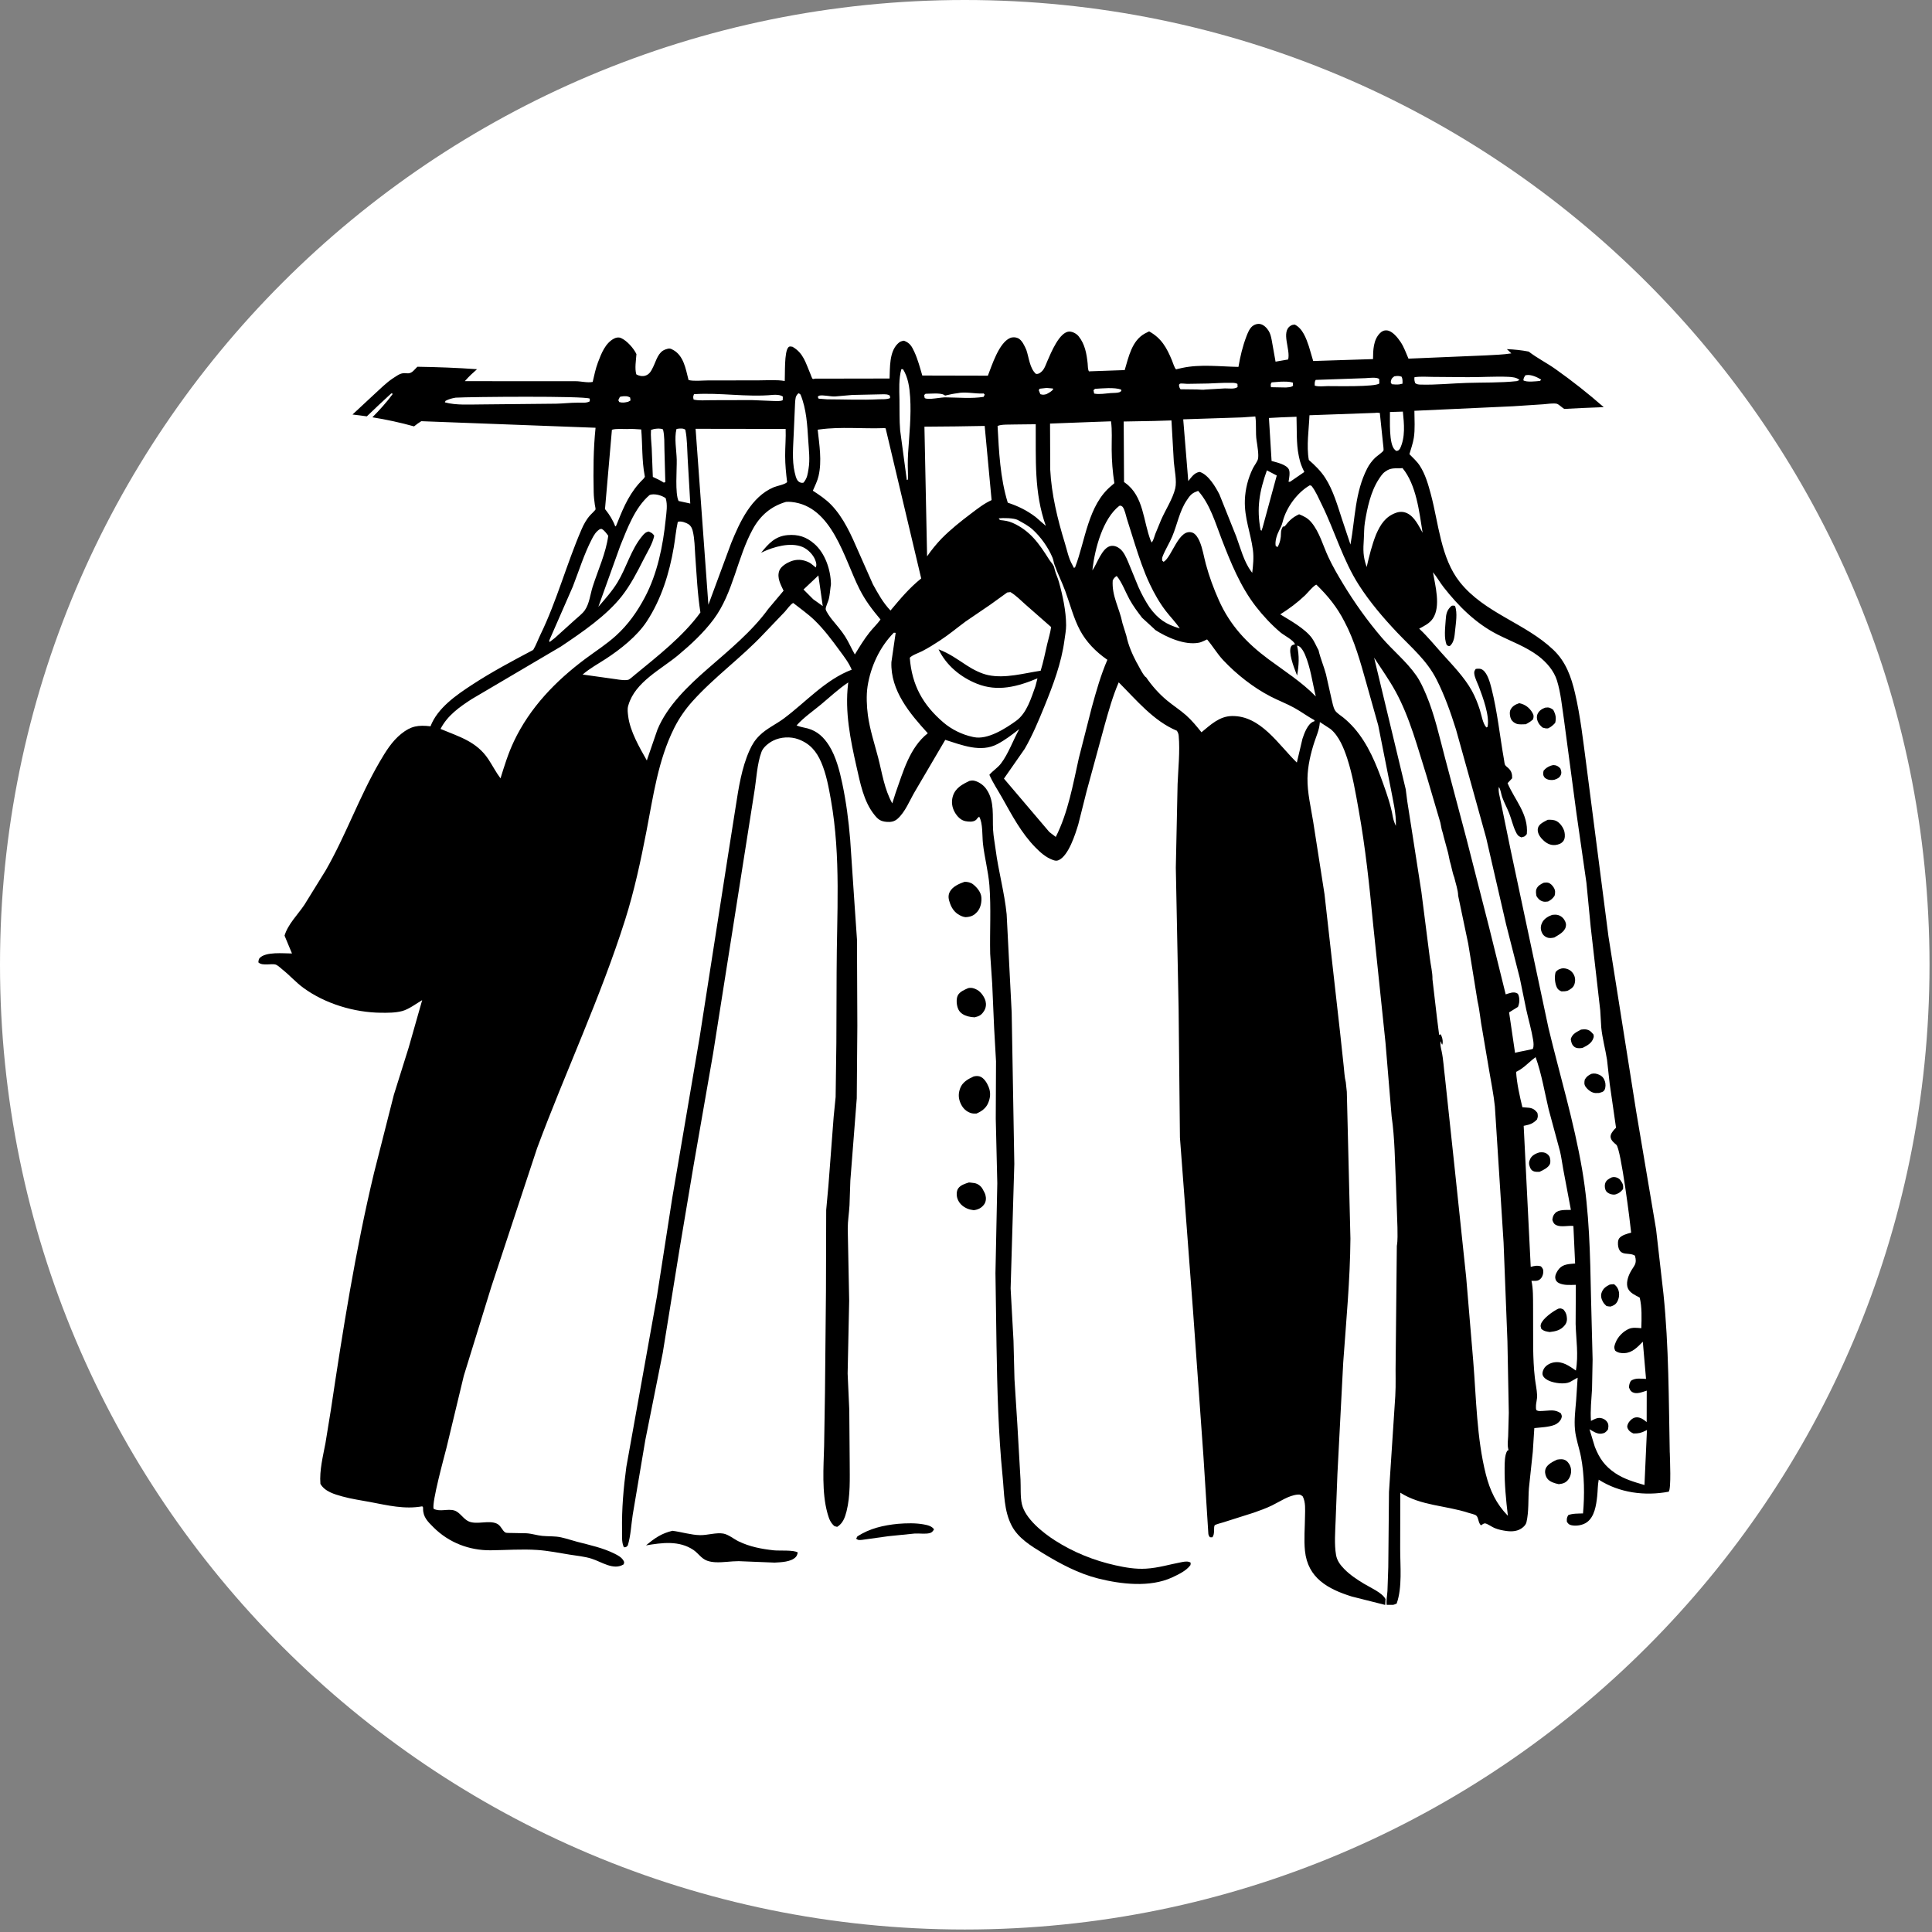 <svg xmlns="http://www.w3.org/2000/svg" xmlns:xlink="http://www.w3.org/1999/xlink" width="472" zoomAndPan="magnify" viewBox="0 0 354 354" height="472" preserveAspectRatio="xMidYMid meet" version="1.0"><rect x="0" y="0" width="354" height="354" fill="#808080" stroke="none"/><defs><clipPath id="47fad417af"><path d="M 0 0 L 353.543 0 L 353.543 353.543 L 0 353.543 Z M 0 0 " clip-rule="nonzero"/></clipPath><clipPath id="ea83a74077"><path d="M 176.77 0 C 79.145 0 0 79.145 0 176.77 C 0 274.398 79.145 353.543 176.77 353.543 C 274.398 353.543 353.543 274.398 353.543 176.77 C 353.543 79.145 274.398 0 176.77 0 Z M 176.77 0 " clip-rule="nonzero"/></clipPath><clipPath id="03230aad46"><path d="M 47.336 59.309 L 306.086 59.309 L 306.086 294.059 L 47.336 294.059 Z M 47.336 59.309 " clip-rule="nonzero"/></clipPath></defs><g clip-path="url(#47fad417af)"><g clip-path="url(#ea83a74077)"><path fill="#ffffff" d="M 0 0 L 353.543 0 L 353.543 353.543 L 0 353.543 Z M 0 0 " fill-opacity="1" fill-rule="nonzero"/></g></g><g clip-path="url(#03230aad46)"><path fill="#000000" d="M 305.949 266.145 C 305.754 256.461 305.789 246.734 304.797 237.09 L 303.441 225.223 L 299.82 203.781 L 294.715 171.555 L 290.656 140.086 C 290.078 135.742 289.59 131.293 288.594 127.02 C 287.891 124.008 286.914 121.246 284.621 119.066 C 279.477 114.164 272.012 112.348 267.488 106.66 C 263.98 102.25 263.598 95.883 262.188 90.613 C 261.699 88.797 261.18 86.922 260.141 85.32 C 259.645 84.555 258.887 83.871 258.246 83.215 C 258.531 82.246 258.891 81.238 259.051 80.238 C 259.305 78.648 259.164 76.883 259.16 75.27 L 277.203 74.441 L 282.758 74.078 C 283.438 74.031 284.641 73.828 285.297 73.992 C 285.531 74.055 286.066 74.535 286.281 74.688 C 286.395 74.766 286.504 74.848 286.617 74.926 C 289.027 74.793 291.438 74.688 293.852 74.602 C 291.031 72.129 288.125 69.832 285.027 67.637 C 283.422 66.496 281.66 65.625 280.098 64.418 C 278.781 64.16 277.449 64.031 276.102 63.973 C 276.371 64.234 276.664 64.48 276.926 64.75 C 275.398 64.992 273.82 65.023 272.277 65.117 L 258.074 65.715 C 257.645 64.719 257.242 63.574 256.641 62.676 C 256.113 61.887 255.125 60.621 254.109 60.539 C 253.586 60.5 253.199 60.688 252.836 61.059 C 251.625 62.289 251.594 64.18 251.578 65.797 L 240.617 66.148 L 239.816 63.43 C 239.324 61.992 238.688 60.18 237.23 59.469 C 236.957 59.496 236.738 59.527 236.5 59.672 C 234.648 60.793 236.496 64.02 236.027 65.867 L 233.719 66.266 L 233.004 62.254 C 232.883 61.652 232.762 61.125 232.438 60.598 C 232.109 60.07 231.516 59.469 230.871 59.367 C 230.375 59.289 229.867 59.445 229.48 59.762 C 228.934 60.211 228.625 61 228.375 61.652 C 227.684 63.469 227.246 65.312 226.922 67.227 C 223.551 67.168 219.93 66.699 216.609 67.414 L 215.645 67.633 C 215.594 67.645 215.539 67.695 215.492 67.668 C 215.215 67.488 214.883 66.371 214.734 66.023 C 213.777 63.715 212.809 61.965 210.555 60.719 L 209.805 61.094 C 207.383 62.402 206.809 65.379 206.078 67.812 L 199.523 68.043 C 199.301 67.672 199.336 67.016 199.289 66.586 C 199.102 64.797 198.789 63.039 197.621 61.598 C 197.254 61.148 196.539 60.754 195.949 60.754 C 194.133 60.754 192.555 64.68 191.902 66.168 C 191.633 66.785 191.375 67.621 190.863 68.078 C 190.496 68.406 190.305 68.535 189.828 68.516 C 188.676 67.516 188.543 65.539 188.059 64.125 C 187.762 63.426 187.254 62.293 186.527 61.965 C 186.082 61.762 185.508 61.742 185.059 61.941 C 183.031 62.832 181.75 66.938 181.008 68.836 L 168.992 68.809 C 168.566 67.355 168.168 65.836 167.531 64.461 C 167.062 63.449 166.723 62.832 165.629 62.426 C 165.078 62.516 164.863 62.605 164.461 63.008 C 162.938 64.523 163.078 67.355 162.996 69.355 L 149.352 69.379 C 149.195 69.383 148.996 69.504 148.875 69.398 C 148.785 69.324 148.555 68.672 148.492 68.523 C 147.621 66.512 147.25 64.719 145.203 63.535 C 144.891 63.508 144.691 63.387 144.453 63.637 C 143.676 64.445 143.863 68.578 143.789 69.809 C 142.273 69.547 140.484 69.695 138.938 69.695 L 129.707 69.707 C 128.645 69.707 127.184 69.887 126.168 69.637 L 126.109 69.414 C 125.629 67.512 125.242 65.195 123.379 64.137 C 122.781 63.793 122.59 63.801 121.926 64.031 C 120.59 64.496 120.258 66.051 119.695 67.199 C 119.352 67.902 119.039 68.594 118.23 68.836 C 117.691 69 117.062 68.879 116.59 68.594 C 116.273 67.504 116.539 66.02 116.613 64.883 C 116.125 63.836 114.867 62.406 113.785 61.938 C 113.387 61.762 112.938 61.824 112.555 62.016 C 110.91 62.844 110.176 64.785 109.562 66.402 C 109.125 67.559 108.879 68.781 108.598 69.98 C 107.605 70.184 106.449 69.84 105.438 69.848 L 85.176 69.84 L 85.305 69.688 C 85.953 68.953 86.668 68.289 87.406 67.652 C 83.773 67.387 80.129 67.258 76.484 67.199 C 76.461 67.219 76.438 67.238 76.418 67.258 C 75.781 67.871 75.438 68.516 74.488 68.395 C 73.527 68.27 73.039 68.645 72.25 69.152 L 72.02 69.301 C 70.762 70.129 69.633 71.289 68.516 72.301 L 64.59 75.953 C 65.465 76.055 66.344 76.16 67.215 76.289 C 68.688 74.871 70.18 73.465 71.707 72.07 L 71.98 72.16 C 70.848 73.707 69.57 75.109 68.234 76.461 C 70.809 76.875 73.355 77.426 75.863 78.125 C 76.301 77.777 76.738 77.445 77.191 77.176 L 109.125 78.379 C 108.715 82.297 108.699 86.238 108.781 90.176 C 108.797 90.957 108.883 91.711 108.992 92.484 C 109.02 92.676 109.148 93.172 109.117 93.34 C 109.098 93.469 108.289 94.234 108.156 94.383 C 107.434 95.184 106.957 96.07 106.531 97.059 C 103.801 103.383 102.035 110.09 99.012 116.309 C 98.57 117.227 98.223 118.215 97.699 119.086 C 93.887 121.109 90.133 123.094 86.516 125.457 C 83.617 127.352 80.16 129.723 78.883 133.078 C 76.621 132.824 75.32 133.012 73.52 134.457 C 71.812 135.824 70.664 137.711 69.574 139.578 C 65.824 146 63.371 153.059 59.672 159.488 L 55.773 165.789 C 54.559 167.602 52.766 169.324 52.137 171.434 L 53.5 174.707 C 52 174.707 48.629 174.328 47.543 175.582 C 47.375 175.777 47.379 176.086 47.336 176.328 C 47.758 176.738 48.395 176.715 48.977 176.711 C 49.406 176.707 50.18 176.598 50.586 176.77 C 50.953 176.922 51.477 177.426 51.793 177.68 C 53.109 178.73 54.234 180.016 55.594 181.008 C 59.562 183.91 64.922 185.527 69.828 185.566 C 71.109 185.574 72.418 185.586 73.668 185.262 C 74.891 184.945 76.266 183.895 77.355 183.254 L 74.883 191.941 L 72.164 200.613 L 68.527 214.934 C 65.109 229.195 62.801 243.801 60.629 258.305 L 59.637 264.41 C 59.18 266.836 58.516 269.395 58.707 271.883 C 59.516 273.305 61.281 273.793 62.773 274.207 C 64.438 274.668 66.145 274.895 67.84 275.219 C 71.039 275.824 74.102 276.59 77.375 276.004 C 77.562 276.277 77.52 276.129 77.52 276.406 C 77.5 277.98 78.387 278.809 79.441 279.863 C 82.242 282.656 85.98 284.094 89.902 284.059 C 92.75 284.031 95.598 283.809 98.449 284 C 100.414 284.133 102.422 284.535 104.367 284.852 C 105.688 285.066 107.113 285.191 108.387 285.594 C 110.25 286.18 112.422 287.797 114.277 286.633 C 114.359 286.277 114.434 286.285 114.238 285.949 C 113.879 285.34 113.262 285.012 112.652 284.703 C 110.504 283.617 108.074 283.105 105.766 282.504 C 104.781 282.246 103.812 281.91 102.82 281.691 C 101.676 281.438 100.539 281.531 99.383 281.422 C 98.395 281.332 97.434 280.996 96.438 280.941 L 93.66 280.887 C 93.469 280.883 92.762 280.898 92.602 280.805 C 92.023 280.473 91.809 279.535 91.039 279.176 C 89.555 278.488 87.41 279.418 85.906 278.777 C 84.883 278.34 84.266 277.066 83.242 276.766 C 82.008 276.398 80.68 277.062 79.453 276.465 C 79.078 275.336 81.398 266.918 81.812 265.27 L 84.984 252.082 L 90.031 235.754 L 98.41 210.387 C 103.621 196.367 110.023 182.801 114.547 168.52 C 116.219 163.242 117.395 157.742 118.449 152.312 C 119.703 145.859 120.566 139.305 123.551 133.355 C 124.434 131.598 125.562 129.969 126.879 128.504 C 130.875 124.051 135.793 120.539 139.902 116.172 L 143.82 112.074 C 144.164 111.688 144.91 110.641 145.344 110.484 C 146.633 111.504 148.047 112.488 149.227 113.625 C 150.98 115.32 152.445 117.289 153.879 119.25 C 154.707 120.379 155.512 121.402 156.059 122.707 C 151.23 124.543 147.695 128.613 143.617 131.652 C 142.168 132.73 140.492 133.465 139.188 134.746 C 138.312 135.602 137.82 136.41 137.324 137.512 C 135.891 140.695 135.328 144.398 134.797 147.828 L 133.375 156.848 L 128.188 190.105 L 123.172 219.52 L 120.348 237.684 L 114.762 268.797 C 114.238 272.688 113.914 276.457 113.977 280.391 C 113.992 281.285 113.887 282.527 114.25 283.355 L 114.336 283.504 C 114.754 283.504 114.723 283.477 115.027 283.176 C 115.578 281.391 115.645 279.391 115.934 277.543 L 118.242 263.859 L 121.434 247.898 L 124.492 229.008 L 127.09 213.516 L 130.66 193.047 L 134.496 168.727 L 138.195 145.23 C 138.594 142.879 138.699 139.977 139.535 137.75 C 139.859 136.887 140.875 136.105 141.664 135.711 C 143.039 135.02 144.848 134.922 146.285 135.457 C 148.391 136.238 149.586 137.633 150.465 139.66 C 151.398 141.812 151.844 144.27 152.25 146.57 C 154.117 157.121 153.309 167.539 153.293 178.168 L 153.246 191.078 L 153.113 201.008 L 152.75 204.648 L 151.793 217.227 L 151.383 221.711 L 151.34 236.676 L 151.16 255.141 L 151.004 264.922 C 150.902 268.824 150.551 273.461 151.609 277.246 L 151.684 277.508 C 151.922 278.352 152.223 279.07 152.902 279.641 L 153.395 279.766 C 154.438 279.137 154.82 278.059 155.109 276.93 C 155.836 274.051 155.695 270.926 155.691 267.977 L 155.613 258.328 L 155.312 251.672 L 155.594 238.309 L 155.332 225.145 C 155.328 223.695 155.578 222.262 155.656 220.824 L 155.809 216.324 L 156.984 201.25 L 157.09 187.949 L 157.023 172.141 L 156.602 166.051 L 155.777 153.816 C 155.484 150.309 155.055 146.992 154.328 143.535 C 153.848 141.25 153.172 138.625 151.922 136.633 C 150.957 135.098 149.773 133.961 147.988 133.469 C 147.336 133.293 146.562 133.199 145.957 132.918 C 147.254 131.469 148.906 130.344 150.402 129.105 C 152.059 127.73 153.629 126.234 155.426 125.043 L 155.395 125.293 C 154.781 130.414 155.809 135.504 156.938 140.48 C 157.617 143.453 158.227 146.789 160.168 149.242 C 160.859 150.121 161.316 150.488 162.438 150.59 C 163.176 150.656 163.84 150.559 164.418 150.062 C 165.879 148.797 166.676 146.641 167.652 145.008 L 173.199 135.562 C 176.227 136.508 179.703 137.961 182.758 136.336 C 184.234 135.555 185.445 134.609 186.762 133.59 C 185.648 135.582 184.77 138.117 183.406 139.898 C 182.805 140.688 181.922 141.215 181.281 141.969 C 181.945 143.469 182.824 144.758 183.621 146.172 C 185.422 149.371 187.125 152.633 189.723 155.277 C 190.66 156.227 191.637 157.102 192.918 157.57 C 193.293 157.707 193.609 157.777 193.988 157.602 C 195.809 156.762 197.027 152.852 197.574 151.055 L 199.09 145.02 L 202.402 132.867 C 203.137 130.254 203.898 127.516 204.984 125.027 C 208.168 128.211 211.363 132.117 215.633 133.891 C 215.832 134.195 215.941 134.457 215.973 134.828 C 216.23 137.703 215.883 140.773 215.77 143.664 L 215.445 158.992 L 215.957 184.883 L 216.199 208.422 L 217.262 222.496 L 218.613 240.383 L 220.504 266.816 L 221.406 281.031 C 221.434 281.301 221.539 281.465 221.703 281.672 L 222.125 281.684 C 222.672 281.098 222.301 279.773 222.586 279.469 C 222.746 279.305 223.887 279.02 224.148 278.938 L 229.699 277.176 C 230.832 276.781 231.965 276.371 233.047 275.852 C 234.523 275.137 236.105 274.004 237.781 273.852 C 238.215 273.812 238.363 273.922 238.695 274.18 C 239.254 275.25 239.133 276.617 239.117 277.797 C 239.098 279.879 238.898 282.09 239.109 284.156 C 239.617 289.156 243.332 291.168 247.676 292.527 L 253.816 294.074 L 253.867 292.996 C 253.27 291.824 251 290.852 249.859 290.152 C 248.598 289.379 247.375 288.578 246.332 287.516 C 245.594 286.766 244.992 285.984 244.805 284.926 C 244.461 282.953 244.656 280.617 244.727 278.613 L 245.055 270.098 L 246.117 249.664 C 246.652 242.137 247.383 234.496 247.438 226.953 L 246.777 200.059 L 246.59 198.293 C 246.352 197.355 246.312 196.281 246.203 195.316 L 245.555 189.293 L 242.691 163.852 L 240.617 150.57 C 240.207 147.996 239.527 145.219 239.57 142.609 C 239.605 140.395 240.152 138.035 240.844 135.938 C 241.227 134.781 241.707 133.762 241.816 132.535 L 241.836 132.301 L 243.777 133.566 C 245.34 134.84 246.238 137.098 246.848 138.957 C 247.836 141.977 248.383 145.25 248.941 148.371 C 250.191 155.32 250.926 162.32 251.598 169.344 L 253.863 191.043 L 254.988 204.551 C 255.57 208.562 255.582 212.785 255.777 216.836 L 256.055 224.906 C 256.051 226.02 256.133 227.195 255.941 228.289 L 255.727 249.348 C 255.676 251.496 255.785 253.66 255.656 255.805 L 254.504 273.379 L 254.375 287.152 L 254.223 291.523 C 254.164 292.383 253.984 293.219 254.078 294.078 C 254.797 294.184 255.266 294.141 255.914 293.812 C 256.961 290.855 256.555 286.938 256.555 283.816 L 256.574 273.504 C 260.352 275.914 264.914 275.836 269.062 277.195 C 269.398 277.309 270.199 277.469 270.465 277.672 C 270.945 278.043 270.828 279.07 271.379 279.496 L 271.512 279.383 C 271.645 279.277 271.934 279.109 272.117 279.129 C 272.496 279.168 273.406 279.797 273.816 279.969 C 274.523 280.266 275.273 280.418 276.031 280.523 C 277.086 280.668 278.176 280.582 279.023 279.867 C 279.324 279.617 279.598 279.312 279.691 278.922 C 280.152 276.938 279.992 274.73 280.141 272.703 L 280.855 266.008 L 281.133 261.672 C 282.305 261.535 283.781 261.504 284.875 261.066 C 285.371 260.863 285.875 260.414 286.074 259.91 C 286.25 259.469 286.16 259.367 285.992 258.957 C 284.875 258.172 283.941 258.488 282.664 258.527 C 282.324 258.535 281.938 258.598 281.621 258.445 C 281.402 258.344 281.438 257.996 281.434 257.781 C 281.414 257.062 281.684 256.363 281.645 255.637 C 281.594 254.582 281.352 253.512 281.23 252.461 C 281.027 250.684 280.953 248.855 280.922 247.066 L 280.906 239.332 C 280.895 237.828 280.934 236.152 280.609 234.68 L 280.742 234.684 L 280.965 234.688 C 281.484 234.699 281.855 234.707 282.262 234.324 C 282.551 234.059 282.742 233.574 282.766 233.184 C 282.805 232.609 282.723 232.449 282.344 232.035 C 281.633 231.828 281.18 231.945 280.473 232.125 L 279.184 206.285 L 279.402 206.242 C 280.379 206.043 280.93 205.84 281.625 205.117 C 281.812 204.617 281.809 204.43 281.691 203.906 C 281.266 203.352 280.891 203.078 280.184 202.977 L 278.945 202.875 C 278.449 200.809 277.926 198.523 277.797 196.398 L 277.98 196.309 C 279.309 195.629 280.191 194.551 281.371 193.703 C 282.488 196.824 283.004 200.078 283.766 203.285 L 285.832 210.926 C 286.098 212.016 286.23 213.188 286.441 214.293 L 287.836 221.691 C 286.949 221.723 285.637 221.586 284.973 222.258 C 284.582 222.656 284.508 222.992 284.438 223.527 C 284.609 224 284.715 224.289 285.207 224.504 C 286.078 224.887 287.344 224.523 288.293 224.637 L 288.609 231.508 C 287.539 231.617 286.441 231.594 285.684 232.465 C 285.324 232.879 284.891 233.617 284.973 234.188 C 285.031 234.617 285.238 234.895 285.617 235.086 C 286.535 235.551 287.738 235.441 288.738 235.418 L 288.703 242.609 C 288.789 245.469 289.25 248.281 288.75 251.125 C 287.527 250.289 286.305 249.371 284.734 249.629 C 284.043 249.742 283.223 250.168 282.879 250.812 C 282.691 251.156 282.543 251.609 282.68 251.988 C 282.863 252.488 283.43 252.832 283.898 253.031 C 284.875 253.434 286.609 253.684 287.609 253.25 L 289.07 252.434 L 288.793 256.648 C 288.648 258.391 288.422 260.16 288.578 261.902 C 288.73 263.629 289.359 265.262 289.684 266.957 C 290.312 270.227 290.359 273.988 290.055 277.305 C 289.164 277.344 288.188 277.289 287.352 277.613 C 287.062 278.129 287.078 278.242 287.094 278.812 C 287.332 279.215 287.508 279.383 287.992 279.48 C 288.871 279.656 290.027 279.453 290.762 278.926 C 292.172 277.918 292.469 275.797 292.648 274.195 C 292.766 273.164 292.73 272.141 292.934 271.121 C 296.719 273.535 301.363 274.152 305.754 273.324 C 306.242 272.816 305.98 267.301 305.957 266.16 Z M 279.465 68.789 L 279.668 68.734 C 280.523 68.578 281.684 69.117 282.395 69.559 L 282.18 69.793 C 281.445 69.867 279.746 70.078 279.129 69.691 C 279.164 69.262 279.254 69.156 279.465 68.789 Z M 259.176 69.117 C 260.234 68.949 261.512 69.051 262.598 69.059 L 268.883 69.109 C 271.359 69.133 273.902 68.938 276.367 69.047 C 277.02 69.074 277.965 69.152 278.414 69.641 L 277.922 69.832 C 274.922 70.16 271.793 70.062 268.77 70.16 C 265.996 70.246 263.109 70.547 260.348 70.469 C 259.945 70.461 259.637 70.445 259.301 70.203 C 259.176 69.793 259.117 69.559 259.172 69.117 Z M 105.844 73.781 C 104.539 73.777 103.215 73.945 101.902 73.969 L 88.316 74.102 C 86.141 74.098 83.617 74.301 81.512 73.723 L 81.633 73.449 C 82.254 73.125 82.793 72.98 83.48 72.863 C 86.109 72.703 107.168 72.523 108.062 73.039 L 108.062 73.535 C 107.469 73.898 106.543 73.762 105.844 73.777 Z M 255.477 68.957 C 256.004 68.867 256.305 68.844 256.812 69.02 C 257.027 69.449 256.988 69.836 256.977 70.305 L 256.395 70.43 C 255.914 70.48 255.488 70.453 255.012 70.398 L 254.82 70.02 C 254.957 69.363 254.953 69.371 255.477 68.953 Z M 254.68 75.492 L 257.047 75.418 C 257.273 77.672 257.531 80.113 256.516 82.211 C 256.23 82.543 256.258 82.574 255.832 82.625 L 255.586 82.422 C 254.441 81.391 254.711 76.996 254.68 75.492 Z M 253.922 86.344 C 254.75 85.742 255.512 85.809 256.496 85.809 L 256.977 85.766 C 259.523 88.844 260.051 93.805 260.664 97.613 C 259.941 96.348 259.203 94.695 257.82 94.039 C 257.156 93.723 256.465 93.719 255.781 93.965 C 253.832 94.668 252.93 96.129 252.145 97.918 C 251.359 99.887 250.895 101.84 250.414 103.895 C 249.727 101.945 249.762 100.789 249.895 98.738 C 249.957 97.738 249.926 96.723 250.086 95.73 C 250.508 93.109 251.152 90.078 252.621 87.828 C 252.938 87.344 253.293 86.781 253.77 86.445 Z M 241.066 69.609 L 250.238 69.289 C 250.84 69.25 252.277 69.07 252.711 69.445 L 252.734 70.266 C 251.969 70.926 244.641 70.734 243.273 70.746 C 242.531 70.762 241.605 70.887 240.898 70.66 C 240.895 70.211 240.852 70.008 241.066 69.609 Z M 239.934 76.086 L 251.953 75.656 C 252.277 75.602 252.5 75.625 252.824 75.664 L 253.406 81.23 C 253.422 81.465 253.566 82.375 253.488 82.555 C 253.371 82.824 252.273 83.586 251.977 83.867 C 251.391 84.43 250.879 85.117 250.508 85.84 C 248.25 90.25 248.312 95.027 247.445 99.777 L 245.91 95.176 C 245.082 92.656 244.281 89.82 242.828 87.57 C 242.004 86.293 240.953 85.273 239.816 84.277 C 239.355 81.727 239.828 78.684 239.934 76.086 Z M 233.004 70.062 L 234.742 69.93 C 235.473 69.926 236.172 69.895 236.883 70.098 L 236.926 70.672 C 236.551 70.996 236.105 70.941 235.625 71 L 232.883 70.949 C 232.832 70.504 232.758 70.426 233.008 70.062 Z M 234.73 76.469 L 237.559 76.363 C 237.641 78.656 237.496 81.227 237.961 83.465 L 238.023 83.766 C 238.227 84.801 238.523 85.539 238.992 86.48 L 236.633 88.102 C 236.379 88.27 236.426 88.305 236.098 88.266 C 236.207 87.719 236.402 86.59 236.184 86.07 C 235.777 85.098 233.895 84.727 232.992 84.461 L 232.508 76.586 Z M 232.137 86.184 L 233.941 87.129 L 231.348 96.652 L 231.133 97.266 L 230.973 97.098 C 230.215 93.082 230.773 90.004 232.133 86.184 Z M 227.609 76.48 L 230.016 76.309 C 230.242 77.781 230.02 79.285 230.246 80.75 C 230.367 81.531 230.688 83.398 230.492 84.125 C 230.355 84.633 229.801 85.332 229.555 85.836 C 228.676 87.633 228.172 89.617 228.098 91.621 C 227.977 94.902 229.156 97.605 229.57 100.758 C 229.754 102.148 229.609 103.566 229.445 104.953 L 229.246 104.684 C 227.91 102.898 227.281 100.367 226.512 98.289 L 223.434 90.59 C 222.703 89.164 221.418 86.988 219.832 86.469 C 218.828 86.594 218.328 87.426 217.727 88.148 L 216.801 76.832 Z M 216.23 70.293 C 216.395 70.223 217.324 70.332 217.543 70.332 L 221.371 70.27 C 222.707 70.23 224.047 70.117 225.383 70.145 C 225.848 70.152 226.332 70.102 226.742 70.352 L 226.762 70.918 C 226.207 71.348 225.141 71.156 224.434 71.168 L 220.883 71.375 C 220.445 71.465 219.773 71.367 219.316 71.359 L 216.312 71.324 C 216.059 71.008 216.086 70.891 216.02 70.508 C 216.09 70.438 216.137 70.332 216.23 70.293 Z M 211.465 77.133 L 214.645 77.035 L 215.082 84.66 C 215.199 86.066 215.66 88.121 215.34 89.48 C 214.887 91.398 213.559 93.402 212.762 95.223 L 211.688 97.828 C 211.488 98.363 211.375 98.945 211.039 99.406 L 210.859 99.094 C 209.453 95.523 209.602 90.953 206.195 88.496 L 205.957 88.324 L 205.895 77.234 Z M 200.645 71.246 C 201.977 71.168 204.176 70.93 205.43 71.383 L 205.461 71.648 L 205.102 71.875 C 204.602 72.023 204.07 71.98 203.547 72.02 C 202.574 72.09 201.441 72.312 200.48 72.113 L 200.359 71.496 Z M 200.336 77.312 L 203.57 77.199 C 203.805 78.875 203.676 80.668 203.691 82.363 C 203.707 84.477 203.863 86.441 204.184 88.535 L 203.695 88.961 C 199.332 92.508 198.887 99.047 196.98 103.973 L 196.758 104.043 L 196.477 103.484 C 195.793 102.305 195.508 100.781 195.105 99.477 C 193.789 95.207 192.652 90.527 192.434 86.051 L 192.398 77.613 Z M 190.496 71.223 L 191.773 71.082 L 192.914 71.184 L 192.973 71.355 C 192.598 71.766 192.207 71.973 191.719 72.227 C 191.219 72.344 191.109 72.367 190.621 72.227 L 190.328 71.492 L 190.5 71.223 Z M 185.961 77.777 L 189.777 77.734 C 189.828 84.121 189.441 90.223 191.625 96.355 L 189.773 94.742 C 188.172 93.527 186.555 92.734 184.652 92.105 C 183.262 87.602 183.035 82.742 182.785 78.059 C 183.41 77.711 185.184 77.82 185.961 77.777 Z M 181.691 91.633 C 180.25 92.293 179.121 93.203 177.867 94.148 C 175.996 95.559 174.195 96.996 172.539 98.664 C 171.547 99.707 170.688 100.754 169.871 101.941 L 169.383 78.18 L 175.184 78.129 L 180.422 78.043 Z M 169.594 72.152 C 170.453 72.152 172.254 71.953 172.977 72.344 C 173.215 72.477 173.043 72.516 173.398 72.43 C 174.105 72.266 174.707 72.133 175.438 72.047 C 176.84 71.73 178.586 72.16 180.039 72.102 L 180.23 72.09 L 180.43 72.309 L 180.23 72.715 C 178.062 73.07 175.598 72.832 173.398 72.812 C 172.43 72.75 170.086 73.352 169.43 72.934 L 169.328 72.391 Z M 165.152 67.645 L 165.457 67.652 C 166.398 69.145 166.656 71.039 166.766 72.77 C 166.988 76.215 166.609 79.598 166.391 83.027 C 166.293 84.551 166.34 86.082 166.383 87.609 L 166.305 87.945 L 166.152 87.945 C 166.152 87.945 164.934 78.855 164.934 78.855 C 164.777 77 164.84 75.074 164.809 73.211 C 164.773 71.352 164.664 69.461 165.148 67.645 Z M 150.121 72.492 C 150.805 72.328 152.191 72.68 152.984 72.645 L 156.152 72.367 L 161.91 72.242 C 162.328 72.262 162.707 72.23 163.051 72.504 L 163.094 72.938 C 162.449 73.227 161.773 73.125 161.086 73.16 C 157.895 73.324 154.738 73.176 151.551 73.168 L 150 73.047 L 149.832 72.719 C 149.926 72.645 150 72.523 150.121 72.496 Z M 149.988 87.191 C 150.625 84.465 150.121 81.473 149.824 78.73 L 150.23 78.68 C 154.047 78.156 158.141 78.59 162.012 78.445 L 162.273 78.477 L 168.793 105.988 C 166.594 107.754 164.973 109.707 163.164 111.867 C 161.793 110.43 160.906 108.797 159.949 107.074 L 157.293 101.074 C 155.992 98.082 154.621 94.922 152.328 92.527 C 151.328 91.48 150.137 90.695 148.938 89.91 C 149.324 89.035 149.773 88.129 149.992 87.191 Z M 145.441 79.312 L 145.68 73.863 C 145.746 73.105 145.703 72.578 146.301 72.062 C 146.484 72.102 146.543 72.188 146.688 72.309 C 147.777 75.02 147.914 77.855 148.098 80.738 C 148.203 82.395 148.434 84.238 148.152 85.879 C 147.969 86.957 147.938 87.531 147.242 88.43 L 146.988 88.473 C 146.656 88.484 146.312 88.281 146.125 88.02 C 145.855 87.648 145.719 87 145.613 86.559 C 145.074 84.301 145.355 81.605 145.441 79.309 Z M 143.953 78.594 C 144.016 80.227 143.859 81.871 143.863 83.512 C 143.863 85.129 144.027 86.738 144.223 88.344 C 143.805 88.789 142.367 89.023 141.746 89.289 C 137.648 91.031 135.543 95.668 133.973 99.516 L 129.797 110.809 L 127.453 78.57 Z M 127.156 72.227 C 131.945 71.902 136.848 72.816 141.633 72.352 C 142.176 72.301 143.023 72.34 143.441 72.672 L 143.414 73.336 C 142.887 73.562 142.23 73.477 141.664 73.469 L 137.723 73.309 L 130.27 73.328 C 129.289 73.328 128.031 73.449 127.094 73.211 C 126.98 72.734 126.988 72.688 127.156 72.227 Z M 123.949 78.613 L 124.188 78.559 C 124.652 78.504 125.215 78.449 125.574 78.742 C 125.926 80.438 125.895 82.262 126 83.988 L 126.477 92.262 L 124.34 91.797 C 123.656 90.445 124.039 85.977 123.996 84.23 C 123.953 82.453 123.523 80.332 123.949 78.613 Z M 119.281 78.773 L 119.816 78.613 C 120.336 78.527 121 78.445 121.484 78.684 C 121.785 79.91 121.711 81.191 121.746 82.445 L 121.906 88.34 L 121.621 88.43 C 121 88 120.297 87.707 119.617 87.383 L 119.414 82.133 C 119.352 80.977 119.203 79.938 119.281 78.773 Z M 113.582 72.719 L 113.891 72.645 C 114.449 72.562 114.992 72.543 115.461 72.84 L 115.531 73.375 L 115.102 73.613 C 114.484 73.758 114.086 73.844 113.469 73.668 L 113.293 73.328 Z M 110.879 92.98 L 112.121 78.746 C 112.875 78.504 114.074 78.625 114.891 78.613 C 115.758 78.555 116.625 78.637 117.492 78.688 C 117.734 81.477 117.594 84.383 118.121 87.125 L 118.16 87.332 C 117.988 87.656 118.066 87.57 117.84 87.793 C 115.5 90.082 114.352 92.672 113.164 95.676 L 112.84 96.449 L 112.707 96.398 C 112.328 95.355 111.672 94.297 110.98 93.434 C 110.793 93.195 110.848 93.352 110.875 92.984 Z M 104.945 107.512 C 106.074 104.613 107.023 101.52 108.457 98.758 C 108.844 98.016 109.207 97.387 109.938 96.941 L 110.25 96.914 C 110.785 97.219 111.082 97.684 111.449 98.168 C 111.02 101.355 109.578 104.438 108.598 107.492 C 108.148 108.898 108 110.617 107.145 111.832 C 106.691 112.473 105.922 113.047 105.34 113.578 L 101.664 116.898 L 100.703 117.641 L 100.621 117.395 L 104.945 107.508 Z M 94.148 135.875 C 93.105 138.074 92.426 140.305 91.707 142.617 C 90.852 141.477 90.25 140.27 89.473 139.098 C 87.312 135.848 84.125 134.992 80.719 133.562 C 81.973 131.109 84.191 129.539 86.461 128.078 L 102.785 118.457 C 106.59 115.898 111.082 112.859 113.934 109.23 C 115.5 107.23 116.742 104.855 117.875 102.594 C 118.551 101.254 119.586 99.633 119.871 98.164 C 119.566 97.672 119.375 97.637 118.867 97.387 C 118.312 97.488 118.031 97.797 117.684 98.211 C 115.629 100.656 114.801 103.977 113.156 106.684 C 112.16 108.324 110.887 109.738 109.633 111.188 L 113.668 99.965 C 114.965 96.785 116.336 93.012 119.004 90.719 C 119.164 90.652 119.168 90.641 119.363 90.609 C 120.199 90.473 121.297 90.801 121.973 91.281 C 122.355 92.523 122.109 93.875 121.98 95.137 C 121.488 99.992 120.453 105.141 118.133 109.488 C 116.727 112.125 115.098 114.441 112.871 116.465 C 111.125 118.051 109.152 119.301 107.266 120.707 C 101.801 124.781 97.098 129.645 94.145 135.871 Z M 111.711 124.289 L 106.758 123.594 C 108.066 122.461 109.574 121.656 111.012 120.715 C 113.695 118.961 116.734 116.57 118.508 113.859 C 121.176 109.789 122.648 105.043 123.457 100.273 C 123.723 98.727 123.848 97.172 124.188 95.633 L 124.312 95.586 C 124.852 95.457 125.734 95.77 126.184 96.074 C 126.598 96.359 126.805 96.793 126.922 97.266 C 127.297 98.766 127.281 100.344 127.395 101.879 C 127.648 105.324 127.797 108.805 128.336 112.223 C 125.188 116.582 120.422 120.281 116.285 123.68 C 116.039 123.879 115.383 124.484 115.113 124.559 C 114.324 124.77 112.551 124.375 111.707 124.289 Z M 149.004 109.801 L 147.227 108.016 L 149.801 105.586 L 149.949 105.426 L 150.727 110.871 L 150.77 111.059 Z M 156.633 119.918 C 156.012 118.848 155.531 117.691 154.871 116.648 C 154.16 115.52 153.27 114.527 152.43 113.496 C 152.16 113.16 151.305 112.004 151.289 111.594 C 151.273 111.18 151.754 110.23 151.863 109.766 C 152.043 109.012 152.09 108.258 152.191 107.496 C 152.227 107.242 152.258 107.227 152.254 106.969 C 152.199 104.387 151.191 101.375 149.211 99.645 C 147.75 98.367 146.25 97.883 144.316 98.047 C 142.023 98.242 140.82 99.613 139.449 101.285 L 139.68 101.172 C 141.746 100.191 144.805 99.301 147.031 100.215 C 148 100.613 149 101.629 149.371 102.605 C 149.555 103.09 149.672 103.5 149.473 103.977 L 149.023 103.609 C 148.715 103.355 148.438 103.133 148.066 102.969 C 146.996 102.496 145.98 102.438 144.887 102.859 C 144.145 103.148 143.094 103.766 142.797 104.555 C 142.312 105.844 143.043 107.098 143.574 108.238 L 140.773 111.57 C 137.793 115.695 133.516 119.184 129.695 122.52 C 126.172 125.594 122.273 129.285 120.457 133.703 L 118.562 139.203 L 118.527 139.355 C 117.164 136.945 115.449 134.008 115.102 131.227 C 115.027 130.609 114.93 129.965 115.094 129.359 L 115.148 129.18 C 116.387 124.945 121.145 122.648 124.266 120.043 C 126.633 118.066 128.91 115.949 130.762 113.473 C 134.363 108.645 135.062 102.18 137.941 96.945 C 139.312 94.449 141.281 92.758 144.02 91.961 C 144.348 91.941 144.656 91.938 144.984 91.969 C 152.508 92.699 154.664 102.391 157.492 107.953 C 158.59 110.113 159.801 111.668 161.336 113.512 C 160.746 114.34 159.949 115.086 159.312 115.891 C 158.297 117.172 157.48 118.531 156.633 119.918 Z M 164.109 145.258 L 163.488 147.203 C 162.02 144.543 161.652 141.711 160.898 138.801 C 160.234 136.258 159.383 133.691 159.027 131.082 C 158.805 129.453 158.711 127.406 158.961 125.777 C 159.52 122.152 161.191 118.535 163.781 115.926 L 164.113 115.957 L 163.332 121.324 C 163.141 126.535 166.719 130.762 170 134.355 C 166.652 136.988 165.484 141.426 164.109 145.258 Z M 186.184 132.082 C 184.211 133.504 180.973 135.578 178.461 135.07 L 178.188 135.012 C 176.293 134.605 174.371 133.664 172.891 132.402 C 169.082 129.156 167.09 125.531 166.699 120.523 C 167.055 120.066 168.434 119.59 168.996 119.297 C 170.113 118.715 171.18 118.051 172.23 117.359 C 173.863 116.293 175.363 115.035 176.93 113.875 L 181.465 110.785 L 184.551 108.559 L 185.141 108.488 C 186.152 109.094 187.004 109.969 187.879 110.75 L 192.594 114.891 C 192.461 115.934 192.117 116.984 191.879 118.008 C 191.496 119.648 191.18 121.289 190.68 122.898 C 187.598 123.363 184.215 124.348 181.109 123.711 C 179.762 123.434 178.328 122.695 177.18 121.949 C 175.398 120.793 173.992 119.742 171.973 118.977 C 173.363 121.902 175.984 124.066 178.988 125.273 C 182.805 126.809 186.457 125.812 190.094 124.297 L 189.73 125.715 C 188.945 127.891 188.156 130.66 186.184 132.082 Z M 200.051 129.594 L 197.676 138.906 C 196.602 143.738 195.703 148.902 193.449 153.348 L 192.281 152.461 L 183.953 142.664 L 187.754 137.211 C 189.18 134.742 190.285 132.09 191.359 129.453 C 192.945 125.566 194.484 121.496 195.039 117.312 C 195.156 116.41 195.348 115.473 195.344 114.559 C 195.34 112.004 194.707 109.043 194.012 106.586 C 193.805 105.848 193.449 105.148 193.266 104.406 L 193.113 103.812 C 192.918 103.352 192.473 102.91 192.203 102.48 C 190.395 99.605 188.727 97.207 185.508 95.793 C 184.738 95.457 184.051 95.375 183.227 95.293 L 182.988 94.977 C 183.789 94.879 185.809 94.898 186.5 95.285 C 187.43 95.805 188.418 96.309 189.211 97.027 C 190.699 98.379 192.07 100.309 192.844 102.164 C 193.012 102.559 193.051 103.004 193.191 103.406 C 193.77 105.051 194.594 106.668 195.195 108.316 C 196.066 110.684 196.707 113.273 197.895 115.496 C 199.035 117.629 200.781 119.406 202.75 120.785 L 202.906 120.891 C 201.68 123.73 200.871 126.621 200.051 129.594 Z M 200.16 104.52 L 200.199 104.129 C 200.648 100.477 202.055 95.07 205.082 92.688 L 205.352 92.648 C 205.473 92.73 205.629 92.781 205.719 92.898 C 206.09 93.383 206.293 94.457 206.48 95.051 L 207.926 99.645 C 208.727 102.141 209.559 104.672 210.688 107.043 C 211.504 108.762 212.469 110.469 213.633 111.977 C 214.465 113.059 215.414 114 216.172 115.148 C 213.629 114.391 212.238 113.461 210.672 111.348 C 209.852 110.121 209.172 108.859 208.574 107.512 L 206.695 102.93 C 206.344 102.121 205.902 101.102 205.199 100.543 C 204.719 100.16 204.09 99.914 203.477 100.051 C 201.902 100.395 201.035 103.266 200.156 104.52 Z M 240.848 132.148 L 240.605 132.238 C 239.605 132.664 238.961 134.391 238.648 135.371 L 237.621 139.723 C 234.262 136.477 231.004 131.09 225.703 131.199 C 223.414 131.246 221.812 132.809 220.145 134.176 C 219.27 133.086 218.383 132 217.336 131.066 C 216.227 130.086 214.965 129.285 213.828 128.34 C 212.359 127.121 211.066 125.664 209.996 124.09 C 209.586 123.969 208.617 121.992 208.352 121.527 L 208.332 121.523 C 207.5 119.961 206.742 118.234 206.383 116.492 L 205.66 114.164 C 205.137 111.449 203.688 109.223 203.883 106.352 C 204.094 105.945 204.227 105.781 204.617 105.539 C 205.566 106.668 206.234 108.508 206.965 109.836 C 207.633 111.039 208.426 112.105 209.266 113.195 L 211.605 115.34 L 211.609 115.387 C 213.738 116.766 217.074 118.27 219.672 117.762 C 219.996 117.699 220.27 117.578 220.57 117.441 L 221.172 117.16 C 222.219 118.387 223.016 119.777 224.121 120.957 C 226.562 123.555 229.648 125.988 232.824 127.625 C 234.238 128.355 235.762 128.93 237.148 129.695 C 238.41 130.391 239.574 131.27 240.852 131.961 L 240.852 132.145 Z M 232.461 120.816 C 228.445 117.836 225.398 114.602 223.34 110 C 222.375 107.848 221.566 105.645 220.949 103.363 C 220.566 101.957 220.363 100.465 219.77 99.121 C 219.516 98.547 219.074 97.785 218.453 97.582 C 215.961 96.773 214.762 102.062 213.211 102.945 L 212.965 102.738 C 212.918 102.453 212.91 102.262 213.016 101.98 C 213.504 100.715 214.266 99.543 214.793 98.289 C 215.68 96.176 216.129 93.641 217.406 91.738 L 217.594 91.461 C 218.188 90.562 218.543 90.301 219.535 89.941 C 221.727 92.398 222.688 95.801 223.859 98.828 C 225.512 103.09 227.262 107.438 230.082 111.09 C 231.414 112.812 232.949 114.461 234.613 115.871 C 235.246 116.406 237.09 117.336 237.27 118.051 C 236.961 118.16 236.734 118.145 236.566 118.449 C 236 119.465 237.074 122.262 237.465 123.266 L 237.668 123.781 C 238.004 121.906 238.098 120.164 237.66 118.297 C 237.855 118.34 237.887 118.332 238.086 118.457 C 238.52 118.73 238.918 119.484 239.113 119.938 C 240.141 122.332 240.469 125.09 241.094 127.609 C 238.535 124.977 235.395 122.988 232.465 120.816 Z M 255.203 149.645 C 254.848 147.602 254.172 145.641 253.477 143.691 C 252.176 140.039 250.688 136.324 248.102 133.375 C 247.484 132.676 246.82 132.031 246.09 131.445 C 245.641 131.082 244.859 130.617 244.586 130.113 C 244.273 129.543 244.145 128.762 243.988 128.129 L 242.957 123.535 C 242.566 122.066 241.926 120.609 241.598 119.141 C 241.191 118.422 240.871 117.594 240.391 116.926 C 239.156 115.207 236.371 113.664 234.578 112.57 C 236.238 111.527 237.711 110.43 239.137 109.074 C 239.543 108.688 240.781 107.184 241.207 107.133 C 243.316 109.18 245 111.262 246.34 113.887 C 248.211 117.395 249.289 121.379 250.363 125.188 L 252.531 132.898 L 254.801 144.316 C 255.199 146.508 255.867 149.113 255.762 151.328 C 255.504 150.758 255.312 150.262 255.203 149.645 Z M 276.316 265.301 L 276.402 265.703 L 276.164 265.836 C 275.691 266.645 275.703 268.004 275.691 268.922 C 275.656 271.883 275.938 274.805 276.289 277.738 C 274.148 275.551 273 273.082 272.254 270.152 C 270.574 263.527 270.496 256.188 269.938 249.375 L 268.645 234.008 L 266.559 214.242 L 264.754 197.348 C 264.551 195.805 264.473 194.102 264.145 192.59 C 264.035 192.086 263.797 191.25 264.02 190.773 C 264.078 191.031 264.094 191.215 264.25 191.434 C 264.309 191.262 264.34 191.215 264.348 191.008 C 264.363 190.52 264.234 189.891 263.938 189.504 L 263.695 189.633 L 263.301 186.539 L 262.469 179.414 C 262.504 178.227 262.125 176.738 261.984 175.523 L 260.441 163.414 L 258.941 153.77 L 257.855 146.836 L 257.57 144.613 L 251.777 120.504 C 253.086 122.516 254.531 124.551 255.684 126.648 C 258.34 131.48 259.754 137.016 261.414 142.238 L 263.914 150.727 L 264.16 151.957 L 264.383 152.715 L 264.531 153.324 L 265.344 156.312 L 265.645 157.766 C 265.965 158.738 266.09 159.832 266.465 160.766 C 266.684 161.75 267.176 163.133 267.176 164.113 L 269.023 172.922 L 270.043 179.188 L 270.73 183.453 C 271.145 185.215 271.258 187.055 271.617 188.828 L 272.867 196.203 C 273.23 198.371 273.68 200.551 273.906 202.738 L 275.5 227.668 L 276.207 245.773 L 276.457 258.852 L 276.34 263.168 C 276.312 263.852 276.188 264.625 276.32 265.297 Z M 280.871 192.172 C 280.828 192.273 278.285 192.719 277.84 192.844 L 277.602 192.918 L 276.512 185.5 L 278.137 184.492 C 278.344 183.996 278.434 183.477 278.367 182.938 C 278.34 182.699 278.246 182.164 278.035 182.035 C 277.359 181.617 276.582 181.992 275.887 182.195 L 272.859 169.957 L 268.684 153.621 L 264.77 138.875 C 263.746 135.02 262.867 130.961 261.312 127.281 C 260.809 126.094 260.25 124.84 259.508 123.777 C 257.688 121.172 255.215 119.207 253.164 116.809 C 250.539 113.734 248.141 110.375 246.055 106.914 C 245.098 105.328 244.172 103.742 243.391 102.062 C 242.422 99.988 241.762 97.465 240.281 95.711 C 239.617 94.926 238.957 94.605 238.035 94.23 C 236.793 94.805 236.219 95.398 235.387 96.449 L 235.055 96.5 C 234.828 96.863 234.711 97.242 234.711 97.676 C 234.715 98.59 234.539 99.434 234.09 100.242 L 233.75 100.051 C 233.574 99.191 233.961 97.992 234.367 97.215 C 234.633 96.707 234.848 96.27 234.996 95.711 L 235.055 95.488 C 235.723 92.949 237.711 90.234 239.992 88.922 L 240.293 89.008 C 241.09 90.004 241.617 91.305 242.184 92.449 C 244.57 97.293 246.059 102.633 248.988 107.195 C 251.004 110.336 253.43 113.176 255.988 115.883 C 258.648 118.691 261.414 120.957 263.211 124.488 C 264.695 127.406 265.801 130.543 266.781 133.66 L 269.922 144.918 L 272.312 153.531 L 275.957 169.352 L 278.473 179.223 L 279.66 185.016 C 280.066 186.855 280.617 188.715 280.918 190.57 C 280.996 191.047 281.062 191.711 280.871 192.172 Z M 301.316 272.102 C 299.434 271.539 297.598 271.031 295.945 269.914 C 294.043 268.629 293.066 267.234 292.223 265.109 L 291.242 261.879 C 291.91 262.273 292.617 262.781 293.43 262.688 C 294.02 262.617 294.27 262.395 294.621 261.941 C 294.707 261.484 294.793 261.105 294.551 260.668 C 294.34 260.289 294.027 260.051 293.633 259.91 C 292.801 259.609 292.25 260 291.512 260.352 C 291.371 258.441 291.594 256.418 291.707 254.508 L 291.812 249.09 L 291.523 237.758 C 291.363 229.914 291.227 222.094 289.902 214.344 C 288.395 205.52 285.809 197.023 283.723 188.34 L 276.762 155.59 L 274.965 146.812 C 274.809 145.895 274.496 145.133 274.629 144.188 C 274.984 144.691 275.031 145.449 275.238 146.039 C 275.598 147.055 276.145 148.027 276.535 149.039 C 276.953 150.109 277.211 151.305 277.703 152.336 C 277.992 152.941 278.133 153.191 278.75 153.43 C 279.332 153.285 279.383 153.316 279.762 152.812 C 280.082 149.16 277.559 146.613 276.234 143.5 L 277.07 142.602 C 277.09 141.832 276.961 141.289 276.379 140.746 C 276.191 140.574 275.812 140.305 275.73 140.062 C 275.66 139.863 275.637 139.531 275.598 139.312 C 274.82 134.93 274.367 130.383 273.27 126.074 C 273.016 125.078 272.57 123.414 271.711 122.773 C 271.305 122.469 270.875 122.5 270.402 122.566 C 270.172 122.914 270.086 123.012 270.133 123.453 C 270.219 124.207 270.699 125.102 270.969 125.812 C 271.691 127.723 272.988 131.191 272.562 133.191 L 272.348 133.293 C 271.676 132.551 271.469 131.043 271.16 130.082 C 270.77 128.871 270.305 127.684 269.688 126.566 C 268.297 124.051 266.074 121.801 264.168 119.672 C 262.855 118.211 261.59 116.648 260.16 115.305 L 260.035 115.191 C 260.957 114.695 261.938 114.23 262.539 113.336 C 264.035 111.117 262.973 107.258 262.559 104.852 C 263.281 105.703 263.828 106.723 264.523 107.605 C 267.234 111.055 270.387 114.207 274.332 116.227 C 276.867 117.523 279.605 118.477 281.895 120.215 C 283.359 121.328 284.73 122.902 285.281 124.688 C 285.992 126.98 286.203 129.461 286.562 131.832 L 288.848 148.984 L 290.68 161.746 L 291.465 169.848 L 293.211 185.129 L 293.398 188.258 C 293.594 190.242 294.152 192.223 294.457 194.195 L 294.945 198.59 L 296.105 206.637 L 295.848 206.887 C 295.504 207.273 295.031 207.836 295.113 208.379 C 295.207 208.992 295.73 209.383 296.164 209.762 C 297.004 210.492 298.723 224.188 298.875 225.855 C 298.207 226.039 297.074 226.324 296.668 226.926 C 296.41 227.305 296.422 228.016 296.516 228.453 C 296.918 230.289 298.477 229.375 299.57 230.078 C 300.023 231.68 299.383 231.844 298.699 233.168 C 298.277 233.98 297.895 235.188 298.289 236.082 C 298.652 236.91 299.68 237.355 300.438 237.754 C 300.871 239.449 300.797 241.625 300.734 243.367 C 299.984 243.309 299.176 243.184 298.465 243.488 C 297.426 243.934 296.434 244.934 296.027 245.996 C 295.793 246.609 295.672 246.879 295.957 247.492 C 296.477 247.887 297 247.957 297.648 247.93 C 299.098 247.871 300.059 246.812 301.012 245.844 L 301.602 252.652 C 300.648 252.621 299.641 252.438 298.824 253.008 C 298.574 253.445 298.516 253.699 298.473 254.203 C 298.664 254.625 298.707 254.875 299.141 255.105 C 299.91 255.512 300.961 255.043 301.73 254.805 L 301.719 260.566 L 301.254 260.195 C 300.754 259.844 300.141 259.578 299.531 259.75 C 299.027 259.895 298.508 260.406 298.301 260.875 C 298.141 261.234 298.09 261.445 298.281 261.812 C 298.512 262.258 298.855 262.449 299.285 262.652 C 300.199 262.676 300.73 262.559 301.539 262.137 L 301.77 262.012 Z M 301.316 272.102 " fill-opacity="1" fill-rule="nonzero"/></g><path fill="#000000" d="M 284.137 140.301 C 283.551 140.539 283.25 140.734 282.832 141.211 C 282.75 141.652 282.676 141.938 282.934 142.348 C 283.16 142.707 283.594 142.859 283.996 142.906 C 284.285 142.941 284.512 142.934 284.797 142.879 C 285.324 142.691 285.727 142.551 285.977 142.012 C 286.18 141.574 286.047 141.215 285.898 140.793 C 285.562 140.441 285.223 140.207 284.715 140.191 C 284.516 140.184 284.324 140.25 284.137 140.305 Z M 284.137 140.301 " fill-opacity="1" fill-rule="nonzero"/><path fill="#000000" d="M 294.293 218.246 C 294.543 218.609 295.098 218.852 295.531 218.879 C 295.855 218.895 295.773 218.895 296.086 218.832 C 296.715 218.605 296.973 218.383 297.398 217.871 C 297.473 217.117 297.336 216.855 296.898 216.23 C 296.648 215.879 296.188 215.691 295.762 215.672 C 295.586 215.664 295.457 215.703 295.293 215.742 C 294.75 216.004 294.254 216.273 294.09 216.914 C 293.988 217.305 294.062 217.91 294.293 218.246 Z M 294.293 218.246 " fill-opacity="1" fill-rule="nonzero"/><path fill="#000000" d="M 283.648 165.18 C 284.211 164.887 284.504 164.637 284.855 164.113 C 284.98 163.547 285.008 163.152 284.699 162.641 C 284.465 162.25 284.102 161.852 283.648 161.738 C 283.426 161.68 283.113 161.723 282.879 161.738 C 282.332 161.98 281.773 162.293 281.531 162.879 C 281.363 163.289 281.453 163.758 281.523 164.18 C 281.816 164.656 282.113 164.988 282.668 165.164 C 282.992 165.266 283.32 165.223 283.648 165.18 Z M 283.648 165.18 " fill-opacity="1" fill-rule="nonzero"/><path fill="#000000" d="M 296.34 238.488 C 296.707 237.801 296.785 236.965 296.488 236.242 C 296.32 235.82 296.094 235.602 295.758 235.309 C 295.469 235.312 295.227 235.312 294.941 235.379 C 294.242 235.734 293.742 236.074 293.465 236.844 C 293.254 237.438 293.418 238.023 293.715 238.555 C 293.883 238.855 294.109 239.066 294.359 239.305 C 294.621 239.355 294.84 239.398 295.105 239.402 C 295.656 239.227 296.055 239.016 296.34 238.484 Z M 296.34 238.488 " fill-opacity="1" fill-rule="nonzero"/><path fill="#000000" d="M 282.668 133.324 C 283.023 133.43 283.277 133.5 283.652 133.457 C 284.219 133.188 284.539 132.91 284.961 132.445 C 285.184 131.512 285.039 130.891 284.59 130.051 C 284.023 129.668 283.828 129.566 283.125 129.664 C 282.52 129.887 282.012 130.207 281.73 130.816 C 281.527 131.254 281.578 131.75 281.762 132.191 C 281.965 132.684 282.262 132.992 282.668 133.324 Z M 282.668 133.324 " fill-opacity="1" fill-rule="nonzero"/><path fill="#000000" d="M 291.98 190.137 C 292.043 189.926 292.031 189.766 291.98 189.559 C 291.555 189.062 291.297 188.738 290.605 188.621 C 290.316 188.574 289.984 188.621 289.699 188.652 C 288.844 189.121 288.129 189.387 287.809 190.379 C 287.898 190.945 287.969 191.383 288.43 191.781 C 288.781 192.086 289.355 192.102 289.789 192.035 L 290.031 191.98 C 290.879 191.547 291.695 191.113 291.98 190.137 Z M 291.98 190.137 " fill-opacity="1" fill-rule="nonzero"/><path fill="#000000" d="M 293.996 199.707 C 294.219 199.289 294.227 198.598 294.074 198.152 C 293.875 197.559 293.602 197.191 293.016 196.926 C 292.539 196.715 292.113 196.633 291.602 196.758 C 291.016 197.035 290.727 197.246 290.383 197.801 C 290.281 198.305 290.227 198.719 290.555 199.16 C 290.957 199.703 291.629 200.238 292.324 200.277 L 292.977 200.27 C 293.383 200.137 293.777 200.113 293.992 199.707 Z M 293.996 199.707 " fill-opacity="1" fill-rule="nonzero"/><path fill="#000000" d="M 265.965 111.008 C 265.109 111.766 264.961 112.492 264.895 113.605 C 264.809 115 264.531 116.934 265.098 118.211 C 265.32 118.32 265.398 118.41 265.652 118.371 C 266.434 117.723 266.523 116.539 266.613 115.582 C 266.746 114.188 267.094 112.328 266.598 111.008 C 266.336 110.965 266.227 110.934 265.965 111.008 Z M 265.965 111.008 " fill-opacity="1" fill-rule="nonzero"/><path fill="#000000" d="M 288.48 180.352 C 288.691 179.703 288.652 179.035 288.293 178.453 C 287.941 177.879 287.434 177.57 286.781 177.449 C 286.555 177.406 286.363 177.414 286.141 177.449 C 285.574 177.625 285.457 177.652 285.039 178.105 C 284.789 178.934 284.887 180.223 285.297 180.992 C 285.484 181.348 285.75 181.496 286.102 181.648 C 286.508 181.648 286.859 181.648 287.25 181.523 C 287.781 181.25 288.281 180.953 288.477 180.352 Z M 288.48 180.352 " fill-opacity="1" fill-rule="nonzero"/><path fill="#000000" d="M 278.402 128.852 L 278.359 128.848 C 277.664 129.078 277.09 129.387 276.754 130.074 C 276.551 130.484 276.66 131.344 276.855 131.746 C 277.059 132.168 277.445 132.453 277.875 132.617 C 278.332 132.789 279.07 132.711 279.566 132.703 C 280.086 132.438 280.484 132.195 280.91 131.793 C 281.043 131.254 281.059 131.055 280.766 130.566 C 280.223 129.652 279.438 129.062 278.402 128.852 Z M 278.402 128.852 " fill-opacity="1" fill-rule="nonzero"/><path fill="#000000" d="M 286.895 169.82 C 287.016 169.316 286.895 168.996 286.637 168.555 C 286.363 168.082 285.828 167.703 285.285 167.621 C 285.004 167.578 284.699 167.605 284.418 167.629 C 283.711 167.879 282.961 168.309 282.598 168.992 C 282.305 169.551 282.234 170.094 282.445 170.691 C 282.625 171.203 282.898 171.527 283.398 171.742 C 283.883 171.953 284.305 171.879 284.793 171.777 C 285.559 171.316 286.672 170.766 286.895 169.816 Z M 286.895 169.82 " fill-opacity="1" fill-rule="nonzero"/><path fill="#000000" d="M 285.289 150.5 C 284.758 150.184 284.195 150.195 283.598 150.207 C 282.938 150.566 281.965 150.949 281.789 151.758 C 281.641 152.426 282.02 153.148 282.445 153.621 C 283.012 154.254 283.734 154.801 284.609 154.84 L 284.957 154.836 C 285.562 154.754 286.098 154.594 286.473 154.07 C 286.781 153.637 286.766 152.949 286.656 152.438 C 286.5 151.723 285.918 150.871 285.289 150.5 Z M 285.289 150.5 " fill-opacity="1" fill-rule="nonzero"/><path fill="#000000" d="M 283.867 211.848 C 283.637 211.477 283.234 211.211 282.801 211.152 C 282.543 211.117 282.297 211.129 282.039 211.16 C 281.398 211.352 280.703 211.691 280.391 212.324 C 280.109 212.895 280.109 213.305 280.336 213.879 C 280.453 214.176 280.617 214.43 280.914 214.574 C 281.262 214.75 281.707 214.711 282.09 214.711 C 282.719 214.422 283.668 213.98 283.98 213.309 C 284.152 212.953 284.074 212.172 283.867 211.848 Z M 283.867 211.848 " fill-opacity="1" fill-rule="nonzero"/><path fill="#000000" d="M 282.406 243.48 C 282.891 243.922 283.316 243.965 283.949 244.07 C 285.066 243.941 285.992 243.734 286.723 242.812 C 287.141 242.289 287.168 241.738 287.055 241.098 C 286.965 240.613 286.773 240.309 286.465 239.938 C 286.016 239.734 285.988 239.691 285.516 239.797 C 284.57 240.242 282.656 241.609 282.336 242.633 C 282.223 242.988 282.32 243.133 282.406 243.48 Z M 282.406 243.48 " fill-opacity="1" fill-rule="nonzero"/><path fill="#000000" d="M 287.82 268.977 C 287.715 268.469 287.367 267.914 286.938 267.621 C 286.465 267.297 285.828 267.352 285.289 267.453 C 284.59 267.777 283.512 268.309 283.215 269.09 C 283.023 269.59 283.098 270.125 283.324 270.609 C 283.637 271.285 284.336 271.598 285.02 271.801 L 285.613 271.945 C 286.379 271.852 286.91 271.711 287.387 271.055 C 287.816 270.457 287.969 269.691 287.82 268.973 Z M 287.82 268.977 " fill-opacity="1" fill-rule="nonzero"/><path fill="#000000" d="M 180.133 218.031 L 180.035 217.848 C 179.73 217.309 179.188 216.91 178.578 216.781 L 177.867 216.691 L 177.656 216.672 L 177.531 216.664 C 176.852 216.883 175.996 217.133 175.566 217.762 C 175.23 218.258 175.246 219.066 175.43 219.613 C 175.734 220.512 176.434 221.121 177.293 221.477 C 177.656 221.625 178.043 221.688 178.43 221.746 C 179.238 221.629 179.852 221.344 180.34 220.656 C 180.684 220.172 180.715 219.504 180.555 218.941 C 180.465 218.621 180.293 218.324 180.133 218.035 Z M 180.133 218.031 " fill-opacity="1" fill-rule="nonzero"/><path fill="#000000" d="M 177.363 186.227 C 177.762 186.332 178.18 186.387 178.59 186.402 C 179.469 186.195 179.887 185.945 180.352 185.164 C 180.66 184.652 180.727 184.012 180.582 183.434 C 180.391 182.684 179.738 181.758 179.055 181.375 C 178.512 181.07 178.023 180.93 177.41 181.051 C 176.766 181.336 175.855 181.699 175.508 182.371 C 175.145 183.082 175.273 184.301 175.625 184.996 C 175.957 185.66 176.672 186.047 177.363 186.227 Z M 177.363 186.227 " fill-opacity="1" fill-rule="nonzero"/><path fill="#000000" d="M 169.27 279.32 C 167.77 279.039 166.051 279.09 164.535 279.211 C 161.887 279.473 159.34 280.043 157.086 281.527 L 156.879 281.934 C 157.254 282.246 157.496 282.188 157.973 282.145 L 162.762 281.48 L 167.582 280.992 C 168.41 280.941 169.555 281.113 170.328 280.918 C 170.664 280.832 170.828 280.684 171.023 280.41 L 171.141 280.219 C 170.727 279.613 169.969 279.453 169.27 279.32 Z M 169.27 279.32 " fill-opacity="1" fill-rule="nonzero"/><path fill="#000000" d="M 176.953 168.051 C 177.906 167.992 178.48 167.754 179.109 167.012 C 179.695 166.316 179.902 165.242 179.812 164.359 C 179.719 163.441 178.996 162.586 178.301 162.035 C 177.867 161.695 177.281 161.562 176.738 161.574 C 175.77 161.906 174.516 162.445 174.027 163.414 C 173.656 164.152 173.809 164.793 174.078 165.543 C 174.477 166.656 175.137 167.43 176.234 167.879 C 176.477 167.98 176.695 168.031 176.953 168.055 Z M 176.953 168.051 " fill-opacity="1" fill-rule="nonzero"/><path fill="#000000" d="M 179.488 197.227 C 179.148 197.121 178.723 197.152 178.383 197.25 C 177.367 197.715 176.367 198.27 175.945 199.367 C 175.562 200.367 175.586 201.273 176.047 202.25 C 176.43 203.055 177.008 203.645 177.863 203.934 C 178.211 204.051 178.555 204.051 178.918 204.035 C 179.812 203.66 180.625 203.09 181.031 202.172 C 181.477 201.16 181.562 200.195 181.145 199.152 C 180.855 198.438 180.293 197.469 179.492 197.227 Z M 179.488 197.227 " fill-opacity="1" fill-rule="nonzero"/><path fill="#000000" d="M 135.34 282.426 C 134.453 281.996 133.492 281.168 132.527 280.996 C 131.23 280.77 129.613 281.312 128.27 281.285 C 126.621 281.254 124.859 280.695 123.211 280.484 C 121.191 280.969 119.949 281.836 118.371 283.16 C 121.301 282.668 124.438 282.234 127.051 283.992 C 127.949 284.602 128.492 285.57 129.551 285.961 C 130.031 286.137 130.562 286.219 131.07 286.246 C 132.484 286.32 133.926 286.047 135.348 286.051 L 141.93 286.316 C 143.105 286.25 144.961 286.207 145.816 285.285 C 146.039 285.043 146.098 284.777 146.18 284.469 C 145.504 283.961 142.762 284.176 141.777 284.066 C 139.539 283.82 137.387 283.414 135.344 282.426 Z M 135.34 282.426 " fill-opacity="1" fill-rule="nonzero"/><path fill="#000000" d="M 216.555 286.223 C 214.336 286.633 212.27 287.293 209.977 287.426 C 208.062 287.539 206.223 287.223 204.363 286.809 C 200.445 285.934 196.684 284.426 193.297 282.254 C 191.062 280.82 187.863 278.273 187.242 275.605 C 186.926 274.234 187.059 272.52 186.988 271.102 L 186.414 261.082 L 185.883 252.711 L 185.703 245.656 L 185.176 236.078 L 185.852 213.258 L 185.371 185.547 L 184.449 167.516 C 184.047 163.516 182.941 159.637 182.426 155.648 C 182.273 154.469 182.035 153.27 181.965 152.082 C 181.816 149.613 182.27 146.812 180.773 144.66 L 180.652 144.484 C 180.164 143.801 179.188 143.137 178.348 143.023 C 178.109 142.992 177.883 143.039 177.652 143.082 C 176.34 143.695 175.066 144.371 174.598 145.863 C 174.281 146.883 174.426 147.938 174.957 148.855 C 175.379 149.582 176.039 150.301 176.902 150.461 C 177.473 150.57 178.27 150.648 178.77 150.281 C 178.984 150.125 178.965 150.059 179.133 149.871 L 179.41 149.637 C 180.117 150.816 179.949 153.172 180.105 154.574 C 180.391 157.133 181.086 159.656 181.289 162.227 C 181.613 166.371 181.34 170.598 181.43 174.758 L 181.805 180.312 L 182.156 188.383 L 182.5 194.469 L 182.453 204.98 L 182.734 216.801 L 182.398 233.273 L 182.59 246.508 C 182.727 254.574 182.91 262.527 183.711 270.562 C 184.012 273.59 183.93 276.82 185.391 279.586 C 186.582 281.848 188.926 283.27 191.043 284.566 C 194.219 286.508 197.578 288.312 201.215 289.227 C 205.43 290.285 210.688 290.898 214.75 289.043 C 215.91 288.488 217.359 287.836 218.133 286.762 L 218.168 286.332 C 217.703 286.02 217.098 286.121 216.555 286.223 Z M 216.555 286.223 " fill-opacity="1" fill-rule="nonzero"/></svg>